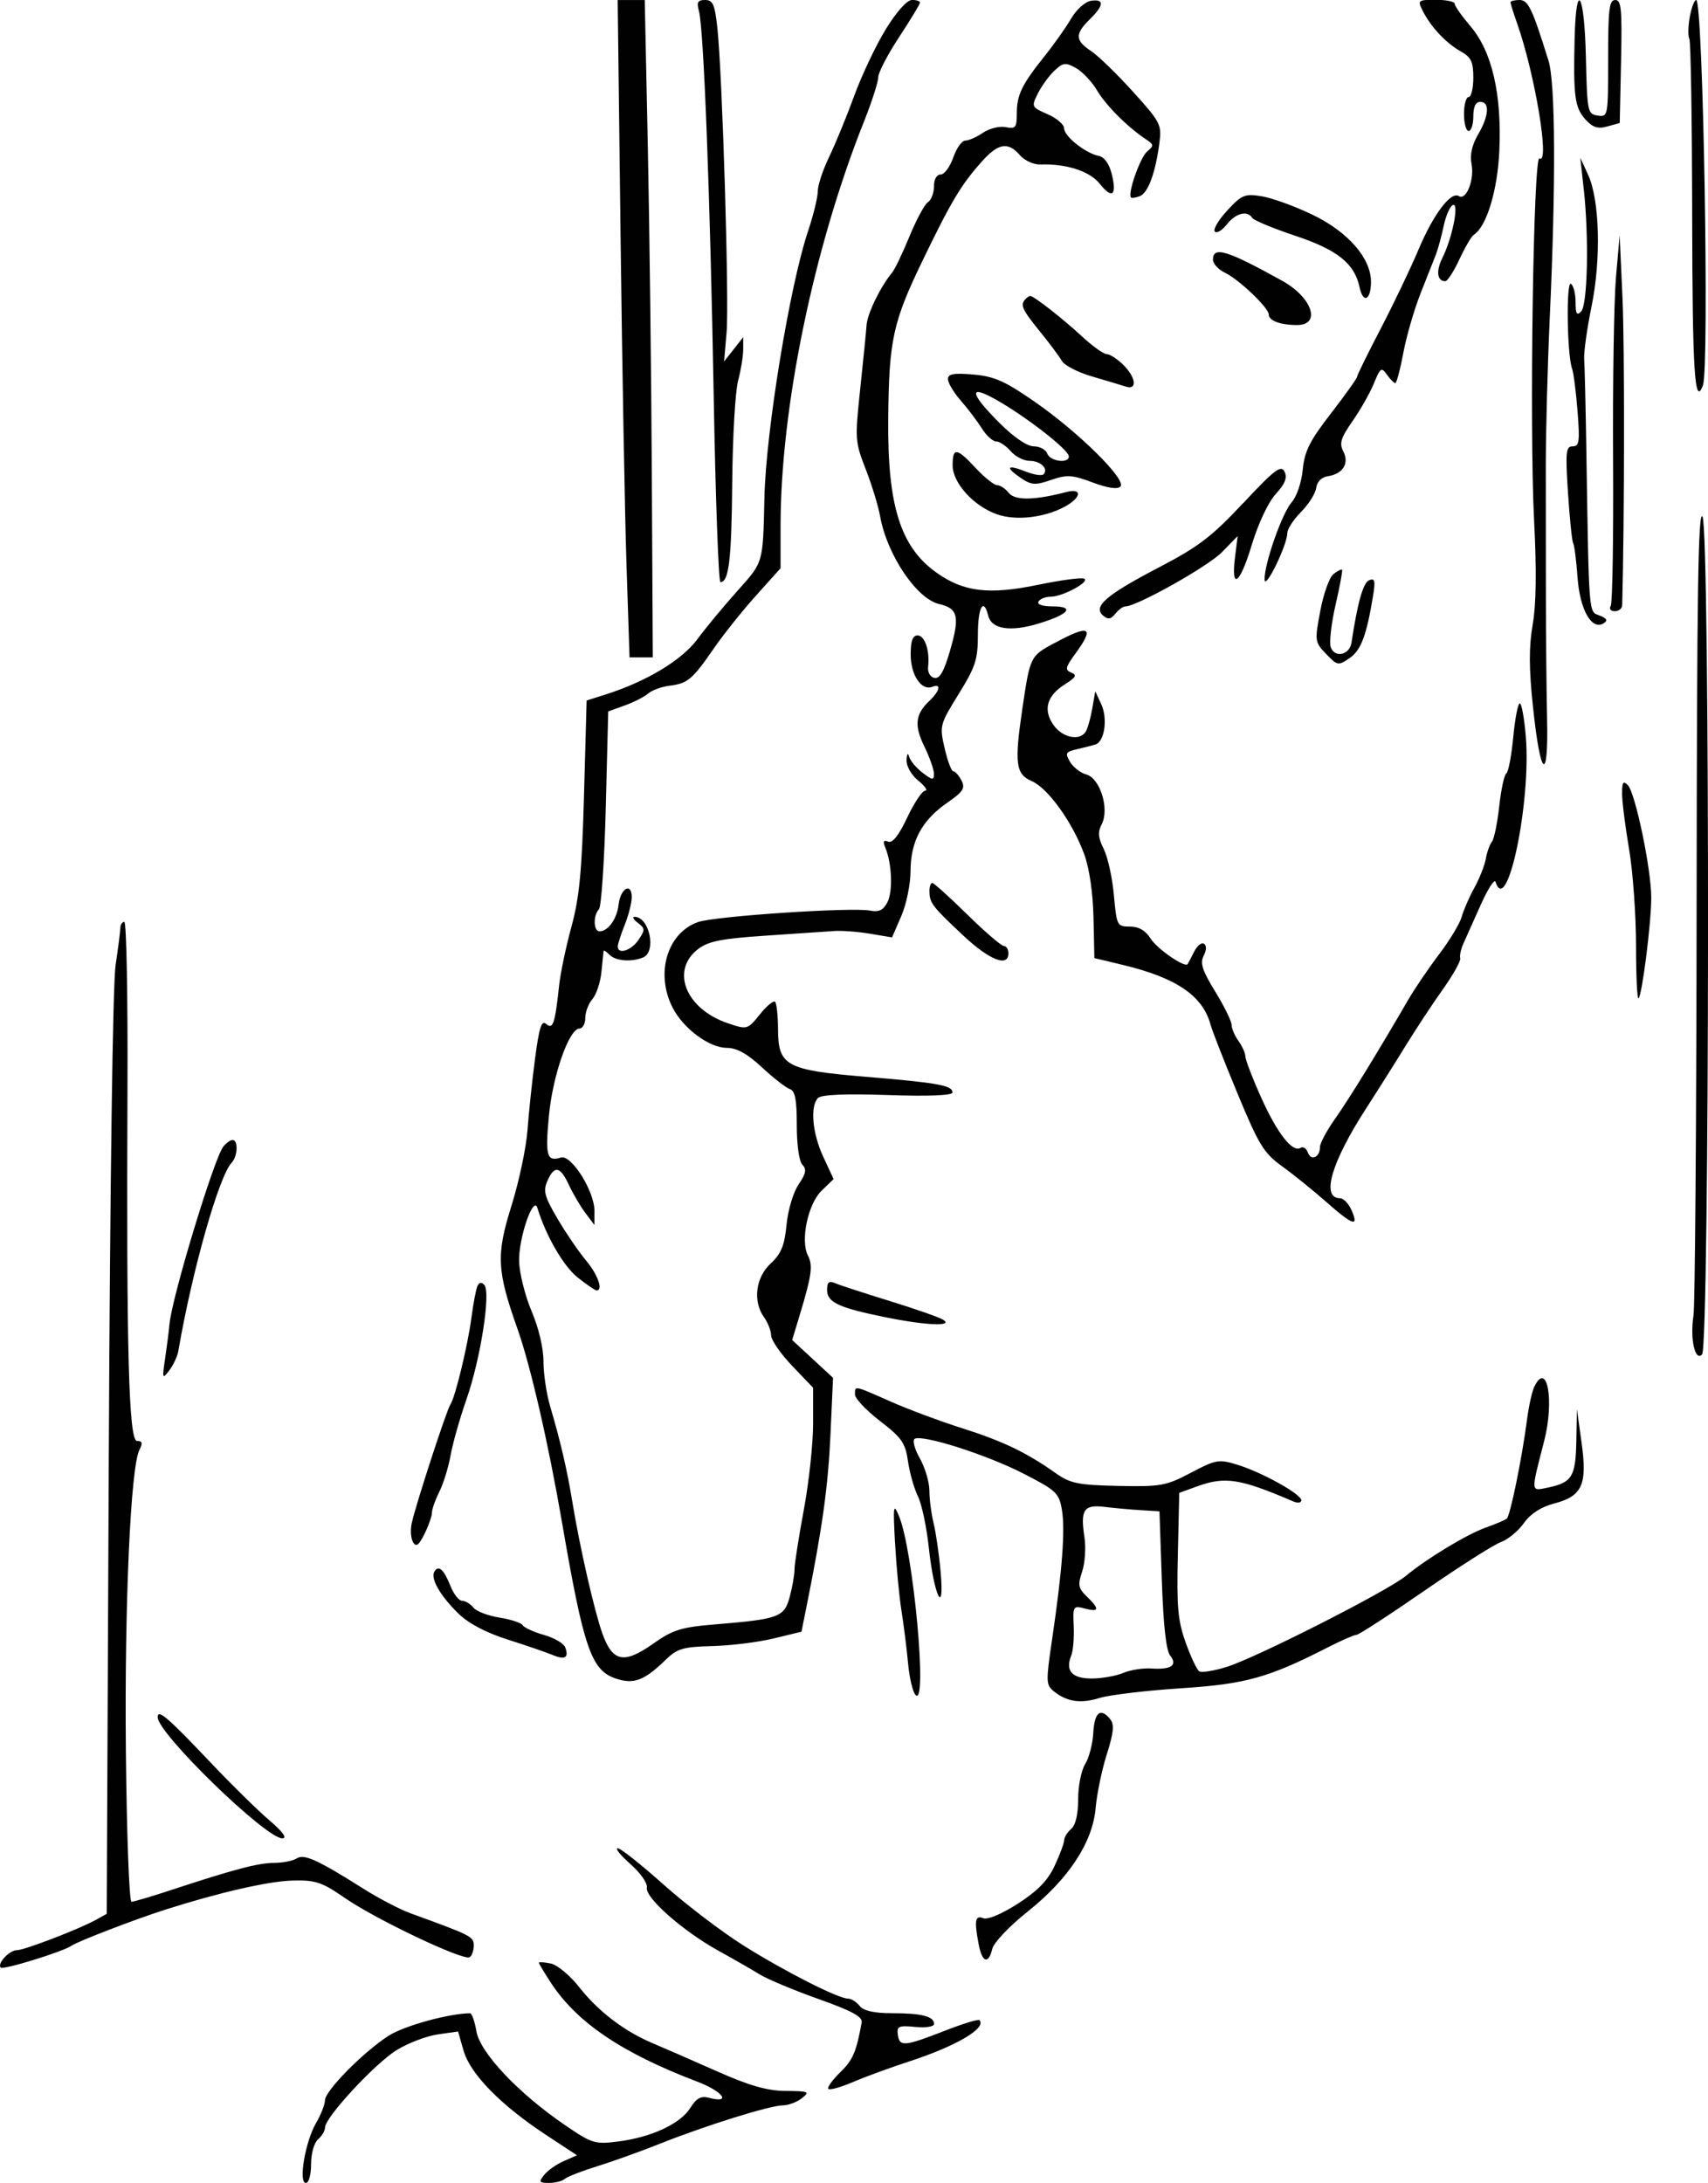 <?xml version="1.0" encoding="UTF-8"?>
<svg id="Warstwa_1" data-name="Warstwa 1" xmlns="http://www.w3.org/2000/svg" viewBox="0 0 388.57 496.6">
  <defs>
    <style>
      .cls-1 {
        fill: #010101;
        fill-rule: evenodd;
      }
    </style>
  </defs>
  <path class="cls-1" d="M141.18,53.8c.36,29.59.97,63.23,1.35,74.77l.69,20.97h5.29l-.22-41.38c-.12-22.76-.53-56.41-.91-74.77l-.7-33.38h-6.16l.66,53.8M159,2.48c1.1,3.93,2.55,41.83,3.37,87.73.41,23.22,1.1,42.21,1.53,42.21,1.92,0,2.53-5.12,2.68-22.62.09-10.32.69-20.75,1.33-23.17.65-2.43,1.17-5.66,1.17-7.17v-2.76s-2.17,2.76-2.17,2.76l-2.18,2.76.57-6.64c.61-7.09-.96-58.65-2.1-69.23-.58-5.36-1.02-6.35-2.79-6.35-1.68,0-1.96.5-1.41,2.48M201.54,6.62c-2.24,3.63-5.48,10.45-7.2,15.16-1.72,4.71-4.29,10.97-5.71,13.91-1.42,2.94-2.59,6.46-2.59,7.83s-.99,5.42-2.19,9c-4.18,12.45-9.59,45.41-9.94,60.59-.35,15.2-.19,14.65-6.17,21.33-3.09,3.45-7.18,8.38-9.09,10.97-3.52,4.76-11.58,9.62-20.84,12.56l-4.35,1.38-.6,21.57c-.48,17.33-1.04,23.2-2.85,29.85-1.24,4.55-2.49,10.51-2.79,13.24-.95,8.86-1.41,10.25-2.93,8.94-1.09-.95-1.62.66-2.57,7.9-.66,5-1.43,12.32-1.72,16.27s-1.92,11.66-3.63,17.13c-3.52,11.25-3.35,14.75,1.38,28.11,2.96,8.36,7.05,26.15,10.14,44.14,4.87,28.3,6.62,33.41,12.07,35.29,4.18,1.44,6.58.56,11.51-4.25,2.59-2.52,3.97-2.92,10.58-3.09,4.18-.1,10.45-.88,13.94-1.73l6.35-1.54,1.2-5.99c3.55-17.64,4.86-27.11,5.39-38.81l.59-12.95-4.65-4.3-4.65-4.3,1.79-5.92c2.66-8.82,2.96-11.04,1.79-13.32-1.75-3.4.02-11.73,3.11-14.73l2.74-2.65-2.34-5.02c-2.5-5.37-3.05-11.5-1.22-13.42.73-.76,6.24-1,15.86-.67,9.3.32,14.74.1,14.74-.58,0-1.61-3.23-2.2-19.57-3.56-18.29-1.52-20.08-2.48-20.12-10.8-.01-3.08-.31-5.89-.66-6.26-.35-.37-1.92.91-3.47,2.85-2.81,3.49-2.87,3.5-7.27,2.02-9.57-3.23-13.11-11.97-6.83-16.84,2.33-1.81,5.31-2.41,15.34-3.08,6.84-.46,13.87-.94,15.62-1.06,1.75-.12,5.43.15,8.19.61l5.02.84,2.09-4.82c1.17-2.69,2.11-7.25,2.12-10.33.03-6.77,2.61-11.53,8.41-15.53,3.57-2.47,4.08-3.26,3.18-5.01-.59-1.14-1.42-2.08-1.85-2.08s-1.32-2.36-1.98-5.24c-1.18-5.15-1.13-5.36,3.18-12.34,3.86-6.24,4.38-7.86,4.38-13.52,0-6.24,1.28-8.59,2.35-4.31.77,3.08,5.03,3.74,11.48,1.78,6.92-2.1,8.36-3.9,3.13-3.9-2.28,0-3.56-.45-3.17-1.1.36-.61,1.6-1.1,2.76-1.1,2.78,0,9.25-3.53,7.56-4.13-.72-.25-5.4.38-10.4,1.42-11.26,2.33-17.01,1.63-23.24-2.85-8.11-5.82-11.04-15.21-10.87-34.78.16-18.05,1.04-22.11,7.87-36.23,6.54-13.52,8.72-17.16,13.48-22.48,3.7-4.14,5.92-4.49,8.62-1.38,1.06,1.22,3.15,2.17,4.66,2.11,5.87-.21,11.23,1.52,13.49,4.38,2.83,3.57,3.95,2.66,2.73-2.23-.58-2.33-1.68-3.86-2.97-4.11-3.01-.6-7.87-4.47-7.87-6.28,0-.86-1.69-2.3-3.75-3.2-3.67-1.6-3.72-1.7-2.22-4.71.84-1.69,2.53-4.02,3.76-5.18,1.97-1.86,2.55-1.93,4.9-.62,1.47.82,3.62,3.1,4.79,5.07,2.04,3.45,6.94,8.36,11.13,11.14,1.85,1.23,1.87,1.46.28,2.79-1.59,1.33-4.49,9.6-3.67,10.45.19.2,1.11.06,2.04-.31,1.86-.75,3.54-5.32,4.42-12.07.55-4.21.26-4.76-6.05-11.73-3.64-4.02-7.93-8.18-9.53-9.23-3.6-2.37-3.65-3.86-.26-7.18,3.27-3.21,3.37-4.68.28-4.22-1.31.2-3.31,1.98-4.49,4.01-1.17,2.01-3.91,5.89-6.09,8.61-5.19,6.5-6.3,8.79-6.3,13.07,0,3.16-.28,3.5-2.54,3.05-1.4-.28-3.71.3-5.15,1.28-1.44.98-3.24,1.78-4.02,1.78s-2.01,1.74-2.75,3.86c-.74,2.12-2.02,3.86-2.86,3.86-.91,0-1.52,1.09-1.52,2.7,0,1.49-.62,3.1-1.37,3.59-.76.49-2.65,4-4.21,7.8-1.56,3.81-3.35,7.53-3.98,8.28-2.56,3.04-5.59,9.25-5.77,11.84-.11,1.52-.76,8.07-1.45,14.57-1.22,11.44-1.18,12.01,1.26,18.28,1.39,3.56,2.87,8.41,3.29,10.78,1.56,8.68,8.31,18.69,13.38,19.86,4.33.99,4.76,2.83,2.51,10.59-1.4,4.82-2.36,6.49-3.58,6.22-.95-.21-1.56-1.29-1.42-2.53.42-3.66-.74-7.13-2.39-7.13-1.12,0-1.57,1.24-1.57,4.34,0,4.65,2.45,8.33,4.9,7.35,2.12-.85,1.77.91-.64,3.19-3.22,3.04-3.5,5.58-1.14,10.4,1.19,2.44,2.17,5.22,2.17,6.18,0,1.54-.32,1.51-2.59-.23-1.43-1.09-2.8-2.73-3.05-3.64-.28-1-.51-.7-.58.75-.07,1.39,1.05,3.37,2.66,4.69,1.53,1.26,2.24,2.29,1.57,2.29s-2.5,2.74-4.08,6.09c-1.92,4.08-3.35,5.9-4.34,5.5-1.07-.43-1.25-.06-.65,1.36,1.5,3.56,1.75,9.95.48,12.42-.93,1.81-1.94,2.3-3.91,1.91-4.09-.82-35.23,1.24-39.13,2.59-7.05,2.43-9.82,11.67-5.83,19.48,2.43,4.76,8.34,9.14,12.32,9.15,2.27,0,4.65,1.31,7.99,4.42,2.62,2.43,5.47,4.66,6.35,4.95,1.21.41,1.59,2.36,1.59,8.21,0,4.53.52,8.23,1.28,9.01,1,1.04.8,2.02-.87,4.48-1.21,1.78-2.41,5.76-2.74,9.16-.47,4.79-1.21,6.59-3.62,8.83-3.44,3.19-4.09,8.64-1.48,12.25.85,1.18,1.57,3.02,1.59,4.1.02,1.08,2.18,4.2,4.79,6.93l4.76,4.97v8.21c0,4.51-.95,13.32-2.11,19.56-1.16,6.24-2.12,12.34-2.12,13.56,0,1.21-.49,4.01-1.08,6.22-1.23,4.64-2.46,5.09-16.9,6.28-7.81.64-9.67,1.22-14.18,4.4-6.62,4.68-9.23,4.16-11.53-2.27-1.85-5.16-5.16-19.7-6.87-30.09-1.18-7.24-2.7-13.77-5.04-21.67-.83-2.81-1.51-7.39-1.51-10.18,0-3.03-1.08-7.62-2.7-11.42-1.48-3.5-2.76-8.6-2.84-11.34-.15-5.22,3.25-15.16,4.16-12.15,1.91,6.29,5.93,13.24,9.12,15.78,2.06,1.64,4.02,2.98,4.34,2.98,1.57,0,.29-3.6-2.43-6.86-1.67-1.99-4.58-6.27-6.48-9.5-2.95-5.02-3.28-6.26-2.28-8.55,1.58-3.62,2.91-3.37,4.89.9.91,1.97,2.59,4.83,3.73,6.35l2.07,2.76.02-3.17c.03-4.47-5.26-12.89-7.63-12.16-3.2.99-3.59-.32-2.74-9.42.86-9.23,4.58-19.89,6.96-19.93.73-.01,1.32-1.1,1.32-2.42s.73-3.24,1.62-4.27c.89-1.03,1.82-3.8,2.05-6.16.24-2.35.46-4.51.49-4.78.03-.27.63.1,1.33.83,1.37,1.43,4.94,1.73,7.63.65,3.15-1.26,1.49-9.26-1.91-9.26-.58,0-.23.62.76,1.38,1.66,1.27,1.67,1.59.14,3.86-1.63,2.43-4.72,3.42-4.72,1.51,0-.53.71-2.75,1.59-4.93.87-2.18,1.59-5.01,1.59-6.3,0-3.45-2.58-2-2.99,1.69-.36,3.25-2.39,6.09-4.33,6.09-1.39,0-1.5-3.59-.14-5.02.54-.58,1.24-10.94,1.55-23.03l.56-21.98,3.75-1.35c2.06-.74,4.47-1.96,5.34-2.72.87-.76,3.08-1.56,4.9-1.78,4.08-.5,5.19-1.44,10.09-8.55,2.14-3.11,6.42-8.47,9.51-11.91l5.62-6.26v-9.68c0-26.76,7.52-63.2,18.96-91.89,1.79-4.48,3.25-9.02,3.25-10.08s2.14-5.19,4.76-9.18c2.62-3.99,4.76-7.52,4.76-7.85s-.83-.6-1.85-.59c-1.1,0-3.51,2.7-5.92,6.61M323.67,2.48c1.85,3.65,5.29,7.32,8.6,9.18,2.42,1.36,2.91,2.37,2.91,6.02,0,2.41-.48,4.39-1.06,4.39s-1.06,1.74-1.06,3.86.48,3.86,1.06,3.86,1.06-1.49,1.06-3.31c0-2.21.53-3.31,1.59-3.31,2.19,0,1.98,3.18-.51,7.43-1.4,2.4-1.89,4.62-1.48,6.76.68,3.53-1.22,8.32-2.88,7.25-1.81-1.17-5.82,4.15-9.21,12.21-1.79,4.25-5.66,12.34-8.6,17.99-2.95,5.65-5.36,10.56-5.36,10.91s-2.67,4.09-5.93,8.31c-4.85,6.27-6.02,8.6-6.43,12.81-.28,2.92-1.37,6.13-2.51,7.41-2.19,2.47-6.26,14.07-6.17,17.6.07,2.55,5.14-7.83,5.17-10.55,0-.95,1.42-3.13,3.13-4.84,1.71-1.71,3.26-4.17,3.44-5.45.19-1.42,1.22-2.46,2.62-2.67,3.45-.51,4.96-2.9,3.56-5.63-.96-1.87-.59-3.06,2.13-6.97,1.81-2.59,3.99-6.45,4.85-8.58,1.43-3.51,1.69-3.69,2.94-1.93.75,1.06,1.61,1.93,1.9,1.93s1.12-3.1,1.83-6.9c.71-3.79,2.48-9.88,3.92-13.52,1.44-3.64,3.01-7.61,3.49-8.83.47-1.21,1.27-4.16,1.78-6.54.5-2.38,1.45-4.51,2.1-4.74,1.46-.5-.15,7.53-2.43,12.1-1.47,2.94-1.17,5.24.69,5.24.49,0,1.94-2.23,3.2-4.96,1.27-2.73,2.74-5.25,3.28-5.59,2.91-1.88,5.41-10.09,5.81-19.14.58-12.84-1.67-22.56-6.52-28.25-2-2.35-3.64-4.67-3.64-5.17s-1.92-.9-4.27-.9c-4.09,0-4.22.1-3.01,2.48M343.64.53c0,.29.66,2.4,1.47,4.69,4.09,11.55,7.55,32.38,5.12,30.81-1.39-.89-2.31,61.4-1.22,82.47.58,11.28.48,18.92-.32,23.56-.88,5.12-.87,9.89.06,18.71,1.69,16.2,3.55,17.68,3.21,2.56-.14-6.37-.26-18.79-.27-27.59,0-8.8-.01-22.21-.02-29.8,0-7.59.4-22.73.9-33.66,1.41-30.56,1.3-53.38-.29-58.49-3.72-11.94-4.61-13.79-6.62-13.79-1.11,0-2.03.24-2.03.53M358.23,8.55c-.33,13.21.02,15.92,2.4,18.56,1.7,1.89,2.85,2.27,5.03,1.66l2.83-.79.3-13.99c.25-11.96.06-13.99-1.32-13.99s-1.62,2.1-1.62,13.32c0,13.18-.02,13.32-2.38,12.97-2.29-.34-2.39-.82-2.68-13.32-.33-14.56-2.22-17.82-2.56-4.41M384.42,3.88c-.38,2.13-.43,4.33-.1,4.89.33.55.62,18.66.65,40.24.05,35.6.57,43.74,2.45,38.63,1.49-4.06.04-87.64-1.53-87.64-.43,0-1.09,1.75-1.47,3.88M360.31,43.04c1.2,11.01.87,26.28-.6,27.81-.99,1.03-1.27.56-1.27-2.14,0-1.91-.47-3.77-1.06-4.15-1.11-.72-.88,16.21.27,19.31.34.91.89,5.26,1.24,9.66.54,6.96.4,8-1.12,8s-1.66,1.2-1.05,10.62c.38,5.84.91,10.99,1.18,11.45.27.45.72,3.96.99,7.79.54,7.37,3.26,12.12,5.96,10.38.98-.63.71-1.11-.95-1.75-2.53-.98-2.4.75-3.03-39.03-.15-9.1-.36-17.79-.47-19.31-.11-1.52.64-6.89,1.67-11.93,2.21-10.85,1.87-24.22-.78-30l-1.77-3.86.78,7.17M279.19,47.9c-2,2.16-3.26,4.31-2.82,4.78.45.46,1.68-.27,2.74-1.64,1.99-2.55,4.71-3.25,5.76-1.48.33.55,4.69,2.36,9.68,4.03,9.69,3.22,13.61,6.34,14.75,11.75.8,3.82,2.6,2.96,2.6-1.24,0-5.38-5.24-11.38-13.32-15.26-4.01-1.93-9.2-3.81-11.53-4.19-3.86-.63-4.55-.34-7.86,3.24M367.63,63.15c-.46,5.3-.75,23.99-.65,41.54.1,17.55-.14,32.46-.54,33.13-.41.7-.02,1.22.92,1.22s1.67-.62,1.69-1.38c.52-19.59.56-58.95.07-69.8l-.65-14.35-.84,9.63M275.95,59.06c0,.92,1.22,2.26,2.71,2.97,3.19,1.52,9.98,7.99,9.98,9.51,0,1.41,2.65,2.4,6.43,2.4,5.57,0,3.47-6.27-3.36-10.06-12.54-6.96-15.76-7.94-15.76-4.82M233.29,68.05c-1.25,1.3-.78,2.35,3.26,7.32,2.18,2.68,4.44,5.71,5.02,6.73.58,1.02,3.68,2.61,6.87,3.54,3.2.93,6.65,1.96,7.67,2.3,2.69.88,2.34-2.1-.6-4.98-1.35-1.32-3.02-2.4-3.73-2.4s-3.29-1.86-5.75-4.14c-4.34-4.02-10.85-9.1-11.66-9.1-.22,0-.71.33-1.1.74M215.66,86.25c0,.85,1.31,3.04,2.91,4.87,1.6,1.83,3.75,4.67,4.78,6.31,1.03,1.65,2.5,2.99,3.27,2.99s2.26.99,3.31,2.21,3,2.21,4.33,2.21c2.48,0,4.34,1.81,3.14,3.06-.37.39-2.17.11-4-.61-4.28-1.69-4.83-1.07-1.24,1.39,2.48,1.69,3.33,1.76,6.96.5,3.6-1.24,4.84-1.16,9.45.57,3.41,1.28,5.67,1.61,6.33.93,1.45-1.51-9.41-12.27-19.45-19.25-6.8-4.73-9.23-5.81-14.01-6.23-4.49-.39-5.79-.15-5.79,1.05M226.38,90.79c6.93,3.88,16.78,11.53,16.78,13.04,0,1.69-4.25,1.13-4.91-.64-.34-.91-1.72-1.66-3.08-1.66-1.51,0-4.54-2.07-7.82-5.35-6.68-6.69-7.06-8.79-.98-5.39M216.72,105.86c0,4.01,4.83,9.33,10.16,11.16,4.29,1.48,10.72.74,15.34-1.75,3.8-2.05,4.08-4.31.42-3.35-7.27,1.9-11.72,1.98-13.13.22-.78-.98-1.97-1.77-2.66-1.77s-2.86-1.74-4.84-3.86c-4.37-4.7-5.29-4.81-5.29-.64M282.82,114.44c-7.12,7.62-10.15,9.93-19.12,14.61-12,6.25-15.12,8.93-12.77,10.96,1.13.98,1.78.89,2.8-.39.73-.92,1.75-1.67,2.28-1.67,2.6,0,18.81-9.09,21.96-12.32l3.6-3.68-.59,4.69c-.98,7.78,1.05,6.39,3.76-2.57,1.5-4.96,3.75-9.76,5.48-11.67,2.16-2.39,2.69-3.74,2-5.12-.78-1.58-2.28-.44-9.39,7.18M385.98,205.21c-.04,49.44-.36,91.75-.71,94.03-.82,5.33.34,10.56,1.95,8.87,1.74-1.81,1.84-187.55.1-190.58-.99-1.72-1.28,17.46-1.34,87.68M303.36,130.59c-.92.71-2.26,4.47-2.99,8.35-1.3,6.92-1.27,7.11,1.33,9.83,2.55,2.66,2.76,2.7,5.33.94,2.6-1.78,3.86-5.13,5.35-14.23.55-3.37.39-4.01-.9-3.49-1.36.54-2.65,5.11-4.02,14.22-.42,2.79-3.79,3.54-4.71,1.04-.38-1.04.11-5.37,1.08-9.62.98-4.25,1.65-7.87,1.49-8.03-.16-.17-1.04.28-1.96.99M239.73,146.36c-5.34,2.9-5.39,3-7.13,14.76-1.85,12.51-1.54,14.98,2.09,16.55,3.74,1.61,9.39,9.5,12.01,16.76,1.14,3.16,1.95,8.74,2.07,14.35l.2,9.17,6.35,1.52c12.3,2.94,18.31,7.03,20.09,13.65.37,1.37,3.12,8.41,6.13,15.65,4.86,11.72,5.98,13.54,10.15,16.55,2.58,1.86,7.08,5.5,10.01,8.08,6.1,5.38,7.5,5.84,5.79,1.93-.66-1.52-1.86-2.76-2.65-2.76-4.33,0-1.98-8.12,5.9-20.34,2.77-4.29,6.86-10.78,9.1-14.43,2.24-3.64,6-9.35,8.37-12.69s4.16-6.54,3.99-7.11c-.17-.57.14-2.06.7-3.31.56-1.25,2.34-5.23,3.96-8.85,1.62-3.62,3.14-5.98,3.37-5.24,2.62,8.19,8.11-18,6.9-32.95-.34-4.2-.96-7.64-1.38-7.64s-1.09,3.47-1.49,7.7c-.4,4.23-1.11,7.95-1.58,8.25-.47.3-1.19,3.66-1.61,7.46-.41,3.8-1.16,7.43-1.66,8.06-.5.63-1.13,2.38-1.39,3.88-.26,1.5-1.43,4.46-2.6,6.59-1.17,2.12-2.47,5.1-2.89,6.62s-2.73,5.35-5.13,8.51c-2.4,3.16-5.6,7.88-7.11,10.48-6.82,11.77-13.4,22.47-16.56,26.94-1.89,2.67-3.44,5.57-3.44,6.44,0,2.33-2.03,3.23-2.76,1.23-.35-.95-1.09-1.42-1.65-1.06-1.81,1.17-5.29-3.26-8.94-11.38-1.97-4.37-3.59-8.59-3.61-9.38-.02-.79-.73-2.39-1.59-3.57-.85-1.18-1.55-2.82-1.55-3.64s-1.67-4.23-3.72-7.56c-2.96-4.82-3.5-6.49-2.64-8.16.67-1.31.7-2.34.07-2.74-.55-.36-1.57.48-2.26,1.86-.69,1.38-1.35,2.64-1.47,2.79-.65.86-6.95-3.5-8.41-5.82-1.16-1.84-2.69-2.73-4.71-2.73-2.91,0-3.01-.19-3.64-7.14-.35-3.93-1.39-8.65-2.3-10.49-1.31-2.64-1.4-3.85-.45-5.71,1.77-3.46-.41-10.43-3.53-11.26-1.3-.35-2.96-1.63-3.69-2.86-1.18-2-1.02-2.3,1.59-2.89,1.6-.37,3.49-.85,4.2-1.08,2.06-.66,2.81-5.9,1.31-9.14l-1.37-2.95-.68,3.9c-.37,2.15-1.03,4.5-1.47,5.24-1.33,2.24-5.31,1.44-7.35-1.47-2.42-3.47-1.54-6.64,2.6-9.26,2.52-1.6,2.8-2.12,1.43-2.67-1.47-.59-1.34-1.19,1-4.38,4.44-6.08,3.17-6.66-4.95-2.25M369.02,180.49c0,1.79.71,7.48,1.59,12.64s1.58,15.05,1.59,21.98c0,6.93.25,12.33.57,12.01.83-.87,2.89-17.19,2.89-22.95,0-6.4-3.61-23.77-5.32-25.55-1.05-1.09-1.32-.71-1.31,1.88M211.45,202.78c.02,2.62.64,3.43,7.66,10.01,5.99,5.62,10.3,7.32,10.3,4.06,0-.91-.47-1.66-1.04-1.66s-4.32-3.23-8.33-7.17-7.59-7.17-7.95-7.17-.66.87-.65,1.93M27.38,211.06c-.01.76-.5,4.61-1.09,8.55-.63,4.26-1.26,49.47-1.54,111.46l-.47,104.29-2.41,1.34c-3.78,2.11-16.35,6.94-18.05,6.94s-4.53,3.04-3.66,3.95c.57.59,14.21-3.63,16.14-4.99,1.37-.97,14.35-5.96,21.15-8.14,12.36-3.95,23.66-6.54,29.17-6.67,5.17-.13,6.64.36,11.89,4,7.02,4.86,26.96,14.32,28.33,13.44.52-.33.94-1.53.94-2.66,0-2.03-.47-2.27-14.39-7.33-2.39-.87-7.15-3.35-10.58-5.51-10.55-6.66-13.64-8.07-15.29-6.98-.84.55-3.14,1.01-5.13,1.02-3.68.02-9.14,1.46-23.49,6.19-4.43,1.46-8.48,2.66-8.99,2.66s-1.08-15.27-1.27-33.93c-.34-33.53,1.07-64.95,3.08-68.88.79-1.54.66-2.02-.54-2.02-1.89,0-2.44-20.25-2.18-80.28.09-20.79-.23-37.8-.72-37.8s-.89.62-.9,1.38M50.81,260.82c-2.12,2.67-11.72,34.32-12.26,40.45-.13,1.52-.58,4.99-.98,7.72-.7,4.67-.64,4.83.94,2.76.92-1.21,1.85-3.2,2.06-4.41,3.14-18.29,9.24-39.82,12.13-42.84,1.37-1.43,1.53-5.17.22-5.17-.51,0-1.46.67-2.11,1.49M108.54,292.78c-.32.87-.9,4.01-1.29,6.97-.83,6.3-3.69,18.14-4.78,19.73-.87,1.27-7.92,22.92-8.81,27.05-.33,1.52-.19,3.46.31,4.3.69,1.17,1.31.72,2.6-1.89.93-1.88,1.7-4.06,1.7-4.85,0-.79.76-2.92,1.68-4.75.92-1.82,2.07-5.55,2.56-8.28.49-2.73,2.1-8.42,3.58-12.64,3.23-9.19,5.63-24.53,4.08-26.14-.7-.73-1.25-.56-1.64.49M188.16,293.46c0,2.82,2.71,4.06,13.58,6.25,9.07,1.83,15.38,2.06,12.78.48-.92-.56-6.39-2.47-12.16-4.25-5.77-1.78-11.33-3.59-12.35-4.03-1.42-.62-1.85-.26-1.85,1.55M349.1,315.34c-.53,1.06-1.29,4.41-1.68,7.45-1.17,8.97-3.84,22.02-4.63,22.67-.4.33-2.5,1.23-4.66,1.99-4.35,1.53-13.44,7.02-18.31,11.05-4.16,3.44-34.04,18.61-40.75,20.69-2.9.9-5.71,1.36-6.24,1.01-.53-.34-1.92-3.28-3.08-6.52-1.79-5-2.07-8.05-1.79-19.99l.32-14.09,4.1-1.49c6.33-2.3,9.75-1.76,21.82,3.43,1.02.44,1.85.33,1.85-.25,0-1.4-8.92-6.36-14.55-8.09-4.22-1.3-4.89-1.18-10.58,1.83-5.62,2.97-6.86,3.19-16.52,2.99-9.15-.2-10.92-.56-14.28-2.94-6.6-4.67-11.99-7.26-21.28-10.2-4.94-1.57-12.25-4.29-16.24-6.06-8.45-3.74-8.09-3.66-8.09-1.58,0,.89,2.56,3.59,5.69,6.01,4.96,3.82,5.77,4.99,6.37,9.17.38,2.63,1.39,6.2,2.25,7.93.86,1.73,1.98,6.99,2.48,11.68,1.18,11.04,3.63,16.06,2.69,5.52-.35-3.95-1.07-8.91-1.59-11.04-.53-2.12-.96-5.45-.96-7.39,0-1.94-.98-5.25-2.17-7.35-1.19-2.11-1.73-4.11-1.2-4.45,1.69-1.09,16.31,3.56,24.7,7.86,7.53,3.86,8.16,4.45,8.81,8.26.78,4.55.08,13.81-2.22,29.41-1.43,9.68-1.41,10.44.35,11.86,3.02,2.43,6.11,2.89,10.48,1.54,2.25-.69,10.51-1.68,18.37-2.19,14.84-.96,19.97-2.39,33.57-9.34,3.05-1.56,5.97-2.83,6.48-2.83s7.46-4.51,15.43-10.02c7.97-5.51,15.81-10.5,17.42-11.08,1.61-.58,3.96-2.53,5.23-4.32,1.52-2.14,3.88-3.67,6.91-4.46,6.38-1.68,7.54-4.26,6.2-13.89l-1.05-7.54-.14,7.31c-.16,8.04-.97,9.36-6.48,10.51-3.94.82-3.9,1.34-.82-10.65,2.32-9.03.7-18.23-2.19-12.42M203.62,350.93c.28,5.16.93,12.11,1.46,15.45s1.21,8.76,1.51,12.05c.3,3.29,1.08,6.52,1.72,7.17,2.78,2.82-.56-33.1-3.8-40.75-1.26-2.99-1.35-2.4-.9,6.07M259.55,343.54l4.23.26.53,15.54c.35,10.39.98,16.11,1.9,17.26,1.77,2.22.24,3.27-4.31,2.95-1.88-.13-4.75.33-6.39,1.02-1.64.69-4.87,1.26-7.17,1.26-4.48,0-6.04-1.76-4.63-5.24.43-1.06.68-4.06.56-6.66-.21-4.57-.13-4.71,2.51-4.02,3.31.87,3.44.15.48-2.72-1.96-1.9-2.09-2.62-1.07-5.7.65-1.94.88-5.42.53-7.75-.97-6.31-.17-7.52,4.56-6.95,2.22.27,5.94.61,8.27.75M98.82,357.51c-.93,1.56,1.28,5.43,5.43,9.51,2.31,2.27,6.25,4.36,11.22,5.94,4.21,1.34,8.79,2.91,10.17,3.49,2.89,1.21,3.82.67,2.96-1.69-.33-.9-2.51-2.18-4.84-2.84-2.33-.66-4.51-1.65-4.84-2.2-.33-.56-2.71-1.34-5.3-1.75-2.59-.41-5.25-1.43-5.92-2.27-.67-.84-1.82-1.54-2.55-1.54s-1.92-1.5-2.65-3.33c-1.51-3.81-2.73-4.91-3.67-3.33M35.87,390.63c0,3.71,24.69,27.68,28.38,27.56,1.14-.04.09-1.49-3-4.13-2.62-2.24-8.57-8.08-13.22-12.99-9.92-10.47-12.16-12.39-12.16-10.44M248.73,394.15c-.14,2.52-.97,5.73-1.85,7.13-.88,1.4-1.6,4.98-1.6,7.97,0,3.47-.57,5.92-1.59,6.8-.87.76-1.59,1.9-1.59,2.55s-.97,3.25-2.15,5.8c-1.56,3.36-3.85,5.72-8.36,8.63-3.65,2.35-6.91,3.73-7.9,3.33-1.86-.75-2.08.54-1.02,6.05.78,4.06,2.22,4.49,3.08.9.34-1.41,3.89-5.15,7.98-8.41,9.4-7.48,14.86-15.79,15.53-23.63.27-3.13,1.4-8.6,2.52-12.15,1.58-4.98,1.76-6.8.81-8-2.19-2.76-3.61-1.64-3.87,3.05M143.41,424.04c2.31,2.03,3.94,4.36,3.75,5.37-.43,2.28,8.26,9.92,16.36,14.39,3.38,1.86,7.57,4.27,9.32,5.35,1.75,1.08,7.75,3.59,13.34,5.58,7.65,2.72,10.09,4.04,9.85,5.36-1.24,6.77-1.99,8.51-4.89,11.33-1.79,1.75-3,3.44-2.69,3.77s2.88-.39,5.7-1.6c2.82-1.21,8.42-3.26,12.45-4.57,10.82-3.5,17.94-7.66,16.22-9.47-.26-.27-3.75.8-7.77,2.37-9.28,3.62-10.41,3.73-10.79.99-.27-1.99.17-2.19,3.97-1.82,2.41.24,4.27-.06,4.27-.68,0-1.72-2.81-2.44-9.48-2.44-4.16,0-6.55-.53-7.45-1.66-.72-.91-1.91-1.66-2.63-1.66-2.23,0-14.39-6.17-23.81-12.09-4.94-3.11-13.13-9.35-18.2-13.88-5.06-4.53-9.75-8.24-10.41-8.24s.64,1.61,2.89,3.59M122.59,446.49c0,.19,1.21,2.21,2.68,4.47,5.91,9.09,16.19,16.05,33.36,22.58,5.85,2.23,7.89,5.04,2.66,3.67-1.82-.48-2.86.08-4.25,2.31-2.26,3.6-8.78,6.64-16.32,7.62-5.36.69-6.01.5-12.16-3.7-10.59-7.22-19.34-16.48-20.17-21.33-.39-2.28-1.04-4.14-1.45-4.13-4.85.05-15.05,2.87-18.54,5.12-5.79,3.73-14.46,12.54-14.47,14.69,0,.93-.92,3.26-2.03,5.17-2.46,4.2-4.06,13.63-2.31,13.63.66,0,1.18-1.87,1.18-4.28s.68-4.86,1.59-5.65c.87-.76,1.59-1.97,1.59-2.71,0-2.3,11.41-14.6,16.33-17.62,2.59-1.58,6.78-3.18,9.32-3.54l4.61-.66,1.26,4.38c1.51,5.27,8.42,12.33,18.62,19.06l7.17,4.72-3.01,1.32c-1.66.73-3.66,2.14-4.46,3.15-1.28,1.61-1.15,1.82,1.11,1.82,1.41,0,3.01-.41,3.57-.91.55-.5,3.86-1.79,7.35-2.87,3.49-1.08,9.94-3.4,14.34-5.15,10.31-4.12,25.07-8.72,27.95-8.72,1.24,0,3.18-.73,4.31-1.62,1.89-1.49,1.6-1.62-3.64-1.66-4.25-.03-8.28-1.18-15.86-4.55-5.59-2.48-12.08-5.31-14.4-6.29-6.44-2.7-12.41-7.25-16.69-12.7-2.14-2.73-5.06-5.16-6.54-5.45-1.47-.29-2.68-.38-2.68-.19"/>
</svg>